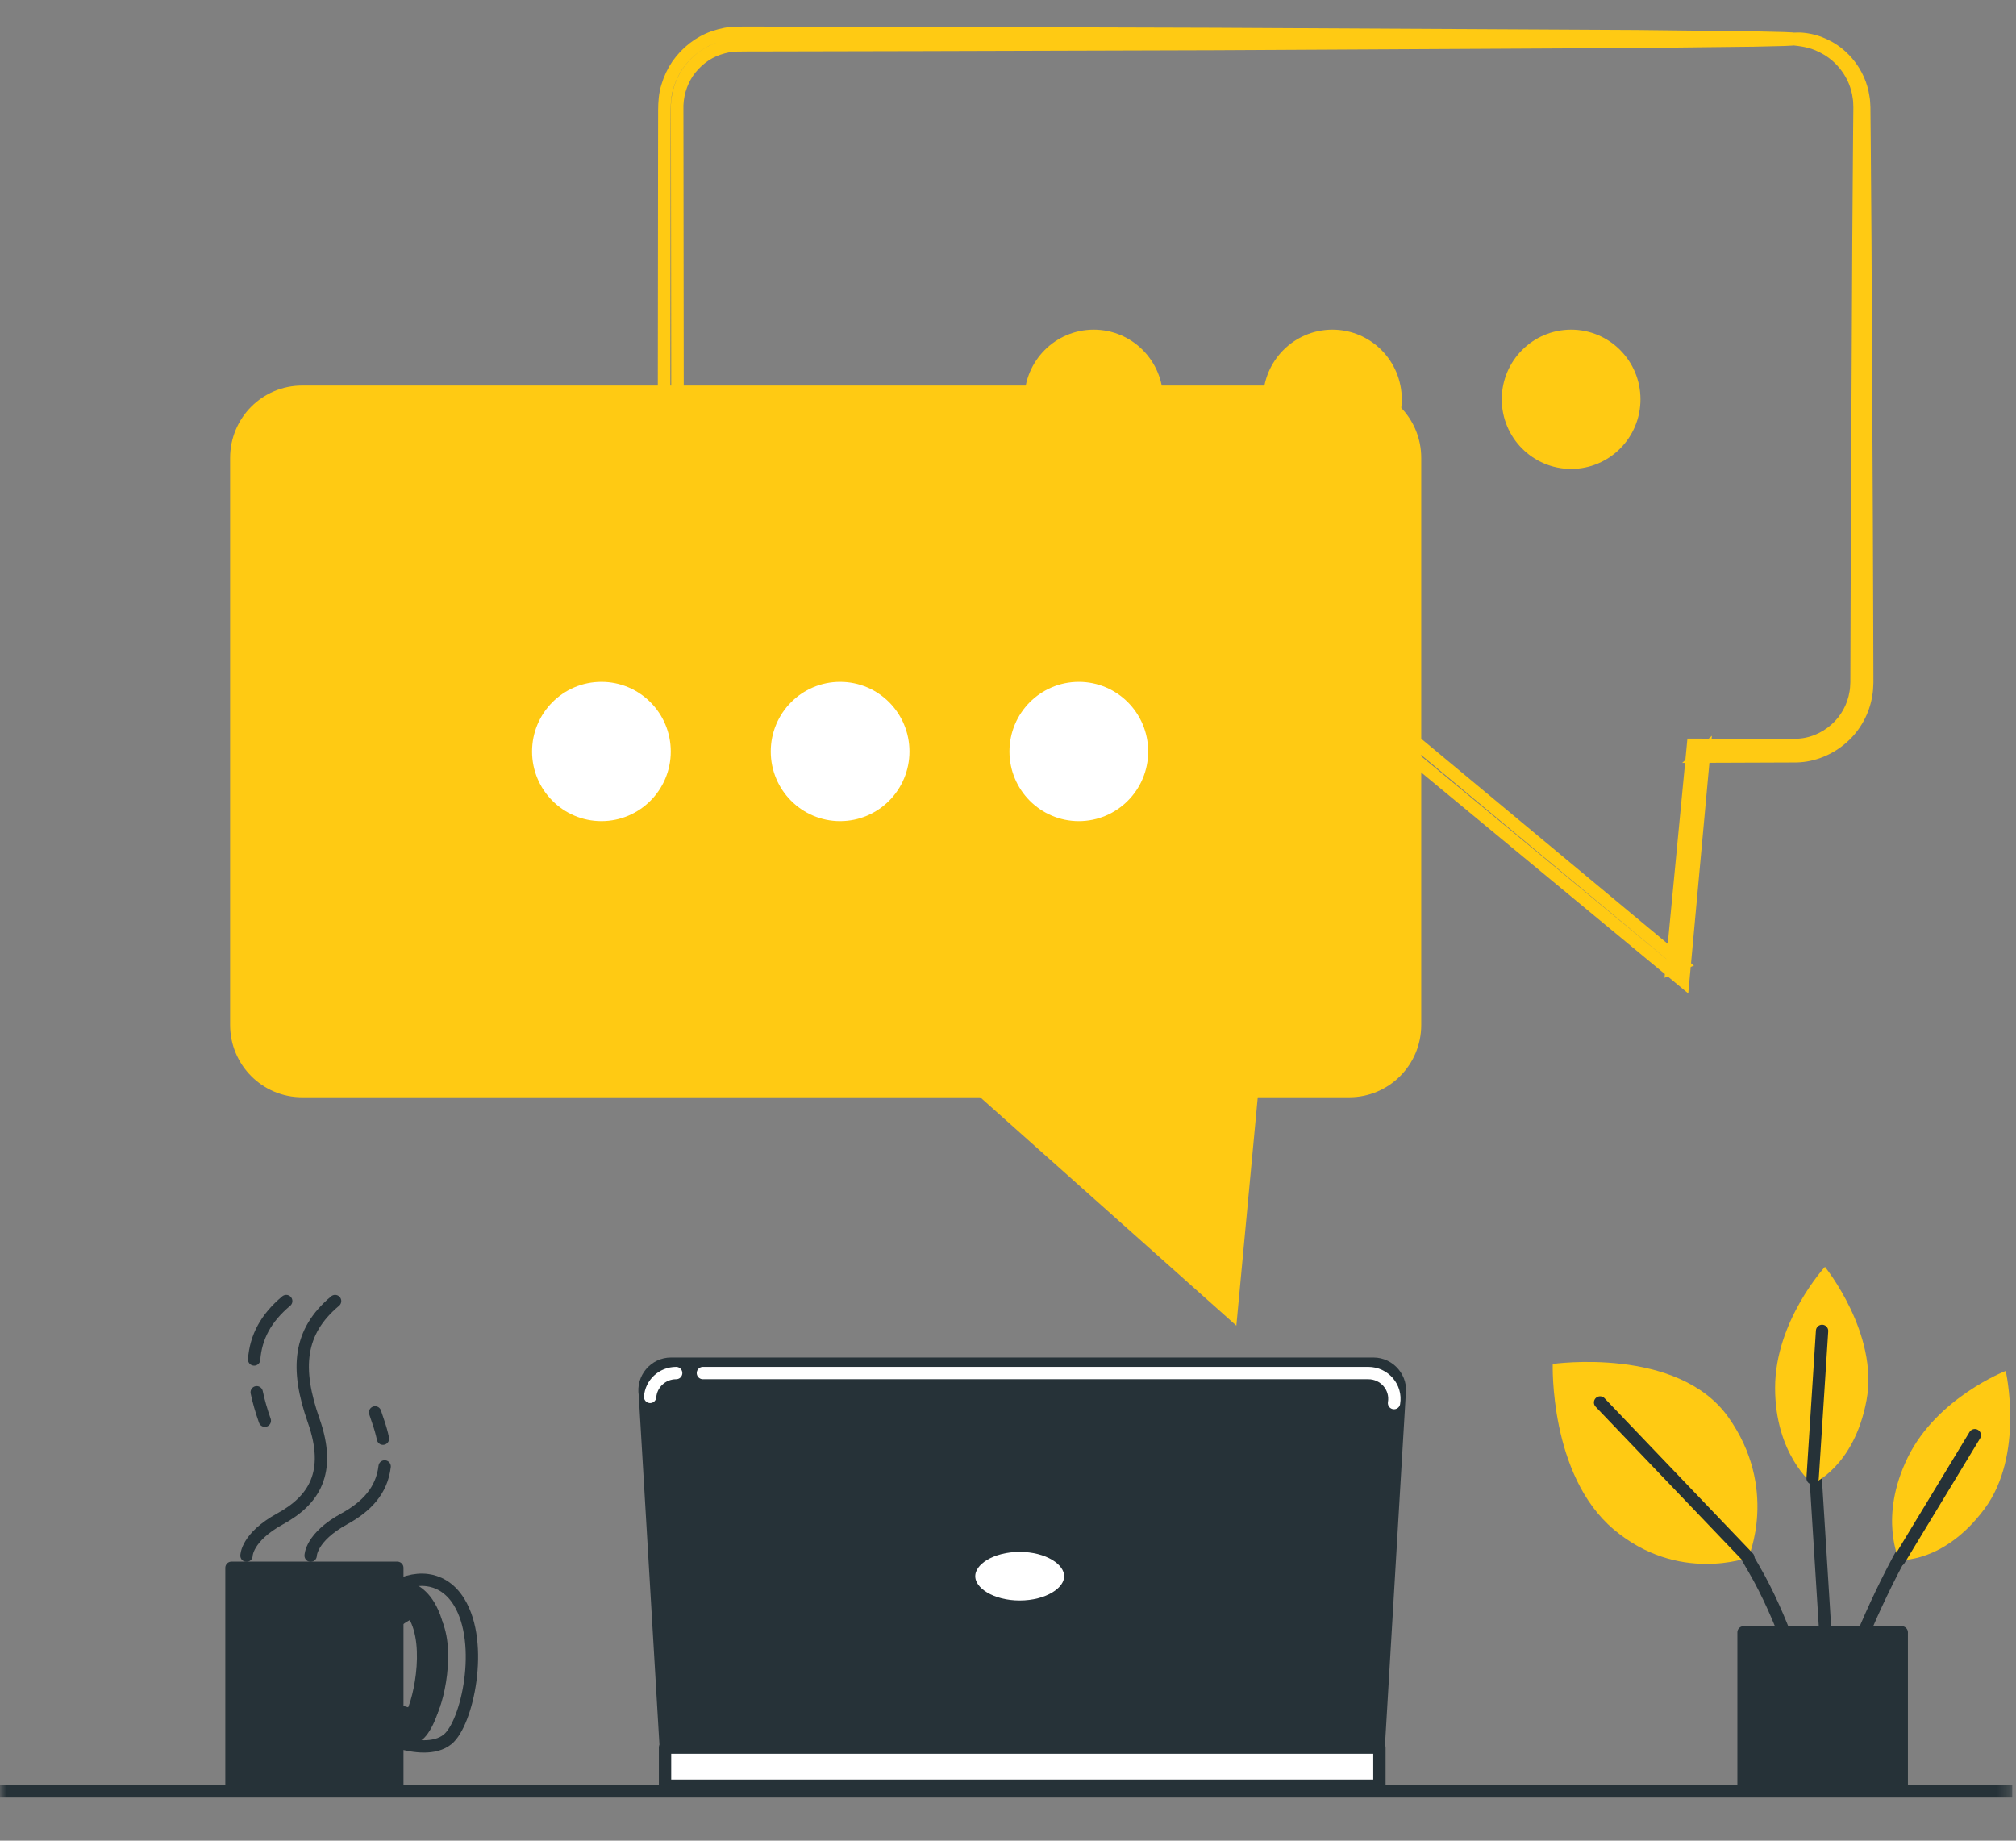 <?xml version="1.0" encoding="UTF-8"?>
<svg width="161px" height="147px" viewBox="0 0 161 147" version="1.1" xmlns="http://www.w3.org/2000/svg" xmlns:xlink="http://www.w3.org/1999/xlink">
    <rect x="0" y="0" width="161" height="147" fill="#808080" stroke="none"/>
    <title>2F9D2384-FC30-4C80-AE8B-33E34D2F329A@1x</title>
    <defs>
        <polygon id="path-1" points="0 147 160.702 147 160.702 0.404 0 0.404"></polygon>
    </defs>
    <g id="Dokodemo-Web-Profile" stroke="none" stroke-width="1" fill="none" fill-rule="evenodd">
        <g id="Desktop---popup-close" transform="translate(-560, -571)">
            <g id="pop-p" transform="translate(337, 455)">
                <g id="Group-49" transform="translate(223, 116)">
                    <line x1="146" y1="134" x2="145" y2="118" id="Stroke-1" stroke="#263238" stroke-width="0.985" stroke-linecap="round" stroke-linejoin="round"></line>
                    <g id="Group-48">
                        <path d="M144.748,118.497 C144.748,118.497 141.761,116.165 141.761,110.834 C141.761,105.503 145.743,101.172 145.743,101.172 C145.743,101.172 150.057,106.503 149.062,111.833 C148.066,117.164 144.748,118.497 144.748,118.497" id="Fill-2" fill="#FFCA13"></path>
                        <line x1="144.757" y1="118.059" x2="145.513" y2="106.288" id="Stroke-4" stroke="#263238" stroke-width="0.985" stroke-linecap="round" stroke-linejoin="round"></line>
                        <path d="M147.949,132.563 C147.949,132.563 150.205,126.568 153.234,121.755" id="Stroke-6" stroke="#263238" stroke-width="0.985" stroke-linecap="round" stroke-linejoin="round"></path>
                        <path d="M151.67,124.588 C151.67,124.588 150.015,121.172 152.359,116.388 C154.702,111.605 160.179,109.483 160.179,109.483 C160.179,109.483 161.707,116.178 158.47,120.52 C155.233,124.863 151.67,124.588 151.67,124.588" id="Fill-8" fill="#FFCA13"></path>
                        <line x1="151.67" y1="124.588" x2="157.711" y2="114.616" id="Stroke-10" stroke="#263238" stroke-width="0.985" stroke-linecap="round" stroke-linejoin="round"></line>
                        <path d="M143.724,133.961 C143.724,133.961 142.397,129.297 140.074,125.299 L137.751,121.301" id="Stroke-12" stroke="#263238" stroke-width="0.985" stroke-linecap="round" stroke-linejoin="round"></path>
                        <path d="M139.622,124.389 C139.622,124.389 134.019,126.487 128.87,122.14 C123.72,117.793 124.003,108.927 124.003,108.927 C124.003,108.927 133.991,107.495 138.024,113.176 C142.056,118.857 139.622,124.389 139.622,124.389" id="Fill-14" fill="#FFCA13"></path>
                        <line x1="139.622" y1="124.389" x2="127.784" y2="112.004" id="Stroke-16" stroke="#263238" stroke-width="0.985" stroke-linecap="round" stroke-linejoin="round"></line>
                        <mask id="mask-2" fill="white">
                            <use xlink:href="#path-1"></use>
                        </mask>
                        <g id="Clip-19"></g>
                        <polygon id="Fill-18" fill="#263238" mask="url(#mask-2)" points="139.241 142.807 151.876 142.807 151.876 130.364 139.241 130.364"></polygon>
                        <polygon id="Stroke-20" stroke="#263238" stroke-width="0.985" stroke-linecap="round" stroke-linejoin="round" mask="url(#mask-2)" points="139.241 142.807 151.876 142.807 151.876 130.364 139.241 130.364"></polygon>
                        <path d="M109.921,142.611 L53.35,142.611 L51.501,111.384 C51.285,110.088 52.28,108.907 53.588,108.907 L109.684,108.907 C110.992,108.907 111.987,110.088 111.771,111.384 L109.921,142.611 Z" id="Fill-21" fill="#263238" mask="url(#mask-2)"></path>
                        <path d="M109.921,142.611 L53.35,142.611 L51.501,111.384 C51.285,110.088 52.28,108.907 53.588,108.907 L109.684,108.907 C110.992,108.907 111.987,110.088 111.771,111.384 L109.921,142.611 Z" id="Stroke-22" stroke="#263238" stroke-width="0.985" stroke-linecap="round" stroke-linejoin="round" mask="url(#mask-2)"></path>
                        <path d="M56.133,109.654 L109.273,109.654 C110.562,109.654 111.542,110.797 111.329,112.052" id="Stroke-23" stroke="#FFFFFF" stroke-width="0.985" stroke-linecap="round" stroke-linejoin="round" mask="url(#mask-2)"></path>
                        <path d="M51.919,111.559 C51.996,110.513 52.881,109.654 53.999,109.654" id="Stroke-24" stroke="#FFFFFF" stroke-width="0.985" stroke-linecap="round" stroke-linejoin="round" mask="url(#mask-2)"></path>
                        <polygon id="Fill-25" fill="#FFFFFF" mask="url(#mask-2)" points="53.11 142.611 110.162 142.611 110.162 139.568 53.11 139.568"></polygon>
                        <polygon id="Stroke-26" stroke="#263238" stroke-width="0.985" stroke-linecap="round" stroke-linejoin="round" mask="url(#mask-2)" points="53.11 142.611 110.162 142.611 110.162 139.568 53.11 139.568"></polygon>
                        <path d="M85.475,125.877 C85.475,127.222 83.665,128.311 81.434,128.311 C79.202,128.311 77.393,127.222 77.393,125.877 C77.393,124.533 79.202,123.443 81.434,123.443 C83.665,123.443 85.475,124.533 85.475,125.877" id="Fill-27" fill="#FFFFFF" mask="url(#mask-2)"></path>
                        <path d="M85.475,125.877 C85.475,127.222 83.665,128.311 81.434,128.311 C79.202,128.311 77.393,127.222 77.393,125.877 C77.393,124.533 79.202,123.443 81.434,123.443 C83.665,123.443 85.475,124.533 85.475,125.877 Z" id="Stroke-28" stroke="#263238" stroke-width="0.985" stroke-linecap="round" stroke-linejoin="round" mask="url(#mask-2)"></path>
                        <path d="M92.885,31.889 C92.885,34.96 90.406,37.45 87.347,37.45 C84.288,37.45 81.808,34.96 81.808,31.889 C81.808,28.817 84.288,26.327 87.347,26.327 C90.406,26.327 92.885,28.817 92.885,31.889" id="Fill-29" fill="#FFCA13" mask="url(#mask-2)"></path>
                        <path d="M111.948,31.889 C111.948,34.96 109.468,37.45 106.409,37.45 C103.35,37.45 100.87,34.96 100.87,31.889 C100.87,28.817 103.35,26.327 106.409,26.327 C109.468,26.327 111.948,28.817 111.948,31.889" id="Fill-30" fill="#FFCA13" mask="url(#mask-2)"></path>
                        <path d="M143.272,3.116 C143.272,3.104 143.381,3.097 143.597,3.096 C143.813,3.089 144.137,3.116 144.556,3.202 C144.978,3.279 145.486,3.46 146.045,3.763 C146.6,4.071 147.196,4.537 147.711,5.205 C148.227,5.867 148.657,6.744 148.806,7.781 C148.861,8.037 148.852,8.307 148.874,8.578 C148.876,8.843 148.879,9.113 148.882,9.389 C148.887,9.941 148.892,10.516 148.898,11.113 C148.916,13.504 148.936,16.253 148.96,19.337 C148.99,25.505 149.027,33.008 149.069,41.641 C149.077,43.799 149.085,46.029 149.094,48.324 C149.097,49.473 149.101,50.638 149.105,51.819 C149.107,52.411 149.109,53.005 149.111,53.604 C149.112,53.904 149.113,54.204 149.113,54.506 C149.1,54.829 149.092,55.156 149.031,55.478 C148.827,56.771 148.166,58.01 147.159,58.9 C146.165,59.794 144.836,60.364 143.457,60.392 C140.909,60.402 138.301,60.411 135.635,60.421 L136.098,59.998 C135.592,65.52 135.057,71.35 134.503,77.404 L134.416,78.349 L133.686,77.744 C127.086,72.283 120.028,66.444 112.687,60.37 L113.03,60.494 C99.554,60.501 85.023,60.508 70.002,60.516 C67.273,60.515 64.56,60.515 61.866,60.515 C61.192,60.515 60.52,60.514 59.848,60.514 C59.506,60.511 59.191,60.522 58.827,60.507 C58.457,60.5 58.091,60.449 57.729,60.378 C56.279,60.075 54.976,59.194 54.129,57.996 C53.703,57.398 53.39,56.721 53.208,56.011 C53.017,55.312 53.003,54.527 53.014,53.898 C53.014,52.574 53.015,51.254 53.016,49.94 C53.017,47.313 53.019,44.706 53.021,42.123 C53.032,31.789 53.043,21.821 53.053,12.325 C53.055,11.138 53.057,9.959 53.059,8.787 C53.062,8.191 53.104,7.515 53.296,6.914 C53.475,6.304 53.747,5.724 54.1,5.2 C54.821,4.167 55.851,3.353 57.03,2.955 C57.617,2.758 58.23,2.626 58.846,2.626 C59.434,2.613 59.979,2.624 60.544,2.622 C65.024,2.632 69.373,2.641 73.579,2.65 C81.988,2.675 89.822,2.698 96.974,2.719 C111.276,2.794 122.85,2.855 130.851,2.897 C134.848,2.943 137.952,2.979 140.061,3.002 C141.112,3.027 141.914,3.045 142.457,3.058 C142.996,3.077 143.272,3.096 143.272,3.116 C143.272,3.135 142.996,3.154 142.457,3.173 C141.914,3.186 141.112,3.205 140.061,3.229 C137.952,3.253 134.848,3.288 130.851,3.334 C122.85,3.376 111.276,3.437 96.974,3.512 C89.822,3.533 81.988,3.556 73.579,3.581 C69.373,3.59 65.024,3.599 60.544,3.609 C59.99,3.613 59.41,3.605 58.87,3.619 C58.355,3.619 57.847,3.734 57.361,3.899 C56.381,4.23 55.528,4.914 54.931,5.772 C54.345,6.652 54.042,7.679 54.078,8.787 C54.08,9.959 54.082,11.138 54.083,12.325 C54.094,21.821 54.105,31.789 54.116,42.123 C54.118,44.706 54.12,47.313 54.121,49.94 C54.122,51.254 54.123,52.574 54.123,53.898 C54.114,54.589 54.129,55.144 54.284,55.733 C54.431,56.309 54.687,56.86 55.033,57.347 C55.724,58.322 56.786,59.04 57.962,59.284 C58.257,59.34 58.555,59.382 58.857,59.387 C59.162,59.401 59.519,59.391 59.848,59.394 C60.52,59.394 61.192,59.394 61.866,59.394 C64.56,59.393 67.273,59.393 70.002,59.393 C85.023,59.4 99.554,59.408 113.03,59.415 L113.224,59.415 L113.372,59.538 C120.697,65.632 127.738,71.491 134.323,76.97 L133.507,77.31 C134.086,71.259 134.644,65.43 135.173,59.911 L135.213,59.487 L135.635,59.488 C138.292,59.491 140.891,59.495 143.429,59.499 C144.601,59.483 145.729,59.005 146.582,58.248 C147.445,57.495 148.014,56.441 148.195,55.339 C148.25,55.064 148.256,54.784 148.271,54.506 C148.272,54.204 148.273,53.904 148.274,53.604 C148.276,53.005 148.278,52.411 148.28,51.819 C148.283,50.638 148.288,49.473 148.291,48.324 C148.299,46.029 148.308,43.799 148.315,41.641 C148.358,33.008 148.395,25.505 148.425,19.337 C148.448,16.253 148.469,13.504 148.487,11.113 C148.492,10.516 148.498,9.941 148.503,9.389 C148.505,9.113 148.508,8.843 148.511,8.578 C148.494,8.322 148.509,8.07 148.463,7.828 C148.344,6.853 147.961,6.017 147.487,5.374 C147.016,4.726 146.461,4.263 145.938,3.947 C145.412,3.637 144.928,3.439 144.523,3.341 C143.714,3.134 143.27,3.158 143.272,3.116 Z" id="Stroke-31" stroke="#FFCA13" mask="url(#mask-2)"></path>
                        <path d="M107.751,87.631 L24.13,87.631 C20.953,87.631 18.378,85.045 18.378,81.856 L18.378,36.567 C18.378,33.377 20.953,30.792 24.13,30.792 L107.751,30.792 C110.927,30.792 113.502,33.377 113.502,36.567 L113.502,81.856 C113.502,85.045 110.927,87.631 107.751,87.631" id="Fill-32" fill="#FFCA13" mask="url(#mask-2)"></path>
                        <polyline id="Fill-33" fill="#FFCA13" mask="url(#mask-2)" points="76.246 85.816 98.736 105.869 100.582 86.171"></polyline>
                        <path d="M53.568,60.016 C53.568,63.088 51.089,65.578 48.03,65.578 C44.971,65.578 42.491,63.088 42.491,60.016 C42.491,56.945 44.971,54.455 48.03,54.455 C51.089,54.455 53.568,56.945 53.568,60.016" id="Fill-34" fill="#FFFFFF" mask="url(#mask-2)"></path>
                        <path d="M72.631,60.016 C72.631,63.088 70.151,65.578 67.092,65.578 C64.033,65.578 61.553,63.088 61.553,60.016 C61.553,56.945 64.033,54.455 67.092,54.455 C70.151,54.455 72.631,56.945 72.631,60.016" id="Fill-35" fill="#FFFFFF" mask="url(#mask-2)"></path>
                        <path d="M91.694,60.016 C91.694,63.088 89.214,65.578 86.155,65.578 C83.096,65.578 80.616,63.088 80.616,60.016 C80.616,56.945 83.096,54.455 86.155,54.455 C89.214,54.455 91.694,56.945 91.694,60.016" id="Fill-36" fill="#FFFFFF" mask="url(#mask-2)"></path>
                        <path d="M131.01,31.889 C131.01,34.96 128.531,37.45 125.472,37.45 C122.413,37.45 119.933,34.96 119.933,31.889 C119.933,28.817 122.413,26.327 125.472,26.327 C128.531,26.327 131.01,28.817 131.01,31.889" id="Fill-37" fill="#FFCA13" mask="url(#mask-2)"></path>
                        <path d="M31.856,139.472 C30.465,139.472 28.964,138.89 28.385,138.641 C27.776,138.379 27.494,137.671 27.755,137.059 C28.017,136.448 28.722,136.165 29.33,136.427 C30.438,136.902 31.86,137.191 32.243,137.027 C32.938,136.24 34.014,131.476 32.624,129.207 C32.313,128.701 32.021,128.607 31.829,128.581 C31.041,128.472 29.872,129.287 29.459,129.674 C28.974,130.128 28.215,130.103 27.763,129.616 C27.311,129.13 27.337,128.367 27.822,127.913 C28.042,127.707 30.032,125.905 32.15,126.193 C32.868,126.291 33.889,126.674 34.667,127.944 C36.714,131.285 35.311,137.652 33.742,138.912 C33.23,139.324 32.556,139.472 31.856,139.472" id="Fill-38" fill="#263238" mask="url(#mask-2)"></path>
                        <path d="M33.856,139.472 C32.465,139.472 30.964,138.89 30.385,138.641 C29.776,138.379 29.494,137.671 29.755,137.059 C30.017,136.448 30.722,136.165 31.33,136.427 C32.438,136.902 33.86,137.191 34.243,137.027 C34.938,136.24 36.014,131.476 34.624,129.207 C34.313,128.701 34.021,128.607 33.829,128.581 C33.041,128.472 31.872,129.287 31.459,129.674 C30.974,130.128 30.215,130.103 29.763,129.616 C29.311,129.13 29.337,128.367 29.822,127.913 C30.042,127.707 32.032,125.905 34.15,126.193 C34.868,126.291 35.889,126.674 36.667,127.944 C38.714,131.285 37.311,137.652 35.742,138.912 C35.23,139.324 34.556,139.472 33.856,139.472 Z" id="Stroke-39" stroke="#263238" stroke-width="0.985" stroke-linecap="round" stroke-linejoin="round" mask="url(#mask-2)"></path>
                        <polygon id="Fill-40" fill="#263238" mask="url(#mask-2)" points="18.486 142.857 31.731 142.857 31.731 125.206 18.486 125.206"></polygon>
                        <polygon id="Stroke-41" stroke="#263238" stroke-width="0.985" stroke-linecap="round" stroke-linejoin="round" mask="url(#mask-2)" points="18.486 142.857 31.731 142.857 31.731 125.206 18.486 125.206"></polygon>
                        <path d="M19.687,124.239 C19.687,124.239 19.687,122.769 22.371,121.299 C25.054,119.829 26.518,117.624 25.054,113.46 C23.59,109.295 23.834,106.356 26.762,103.906" id="Stroke-42" stroke="#263238" stroke-width="0.985" stroke-linecap="round" stroke-linejoin="round" mask="url(#mask-2)"></path>
                        <path d="M20.296,108.57 C20.433,106.78 21.232,105.267 22.859,103.906" id="Stroke-43" stroke="#263238" stroke-width="0.985" stroke-linecap="round" stroke-linejoin="round" mask="url(#mask-2)"></path>
                        <path d="M21.151,113.46 C20.869,112.659 20.65,111.903 20.502,111.187" id="Stroke-44" stroke="#263238" stroke-width="0.985" stroke-linecap="round" stroke-linejoin="round" mask="url(#mask-2)"></path>
                        <path d="M30.585,114.895 C30.491,114.444 30.356,113.967 30.178,113.46 C30.099,113.235 30.025,113.014 29.956,112.796" id="Stroke-45" stroke="#263238" stroke-width="0.985" stroke-linecap="round" stroke-linejoin="round" mask="url(#mask-2)"></path>
                        <path d="M24.81,124.239 C24.81,124.239 24.81,122.769 27.494,121.299 C29.255,120.335 30.49,119.055 30.719,117.112" id="Stroke-46" stroke="#263238" stroke-width="0.985" stroke-linecap="round" stroke-linejoin="round" mask="url(#mask-2)"></path>
                        <polygon id="Fill-47" fill="#263238" mask="url(#mask-2)" points="-0 143.558 160.702 143.558 160.702 142.558 -0 142.558"></polygon>
                    </g>
                </g>
            </g>
        </g>
    </g>
</svg>